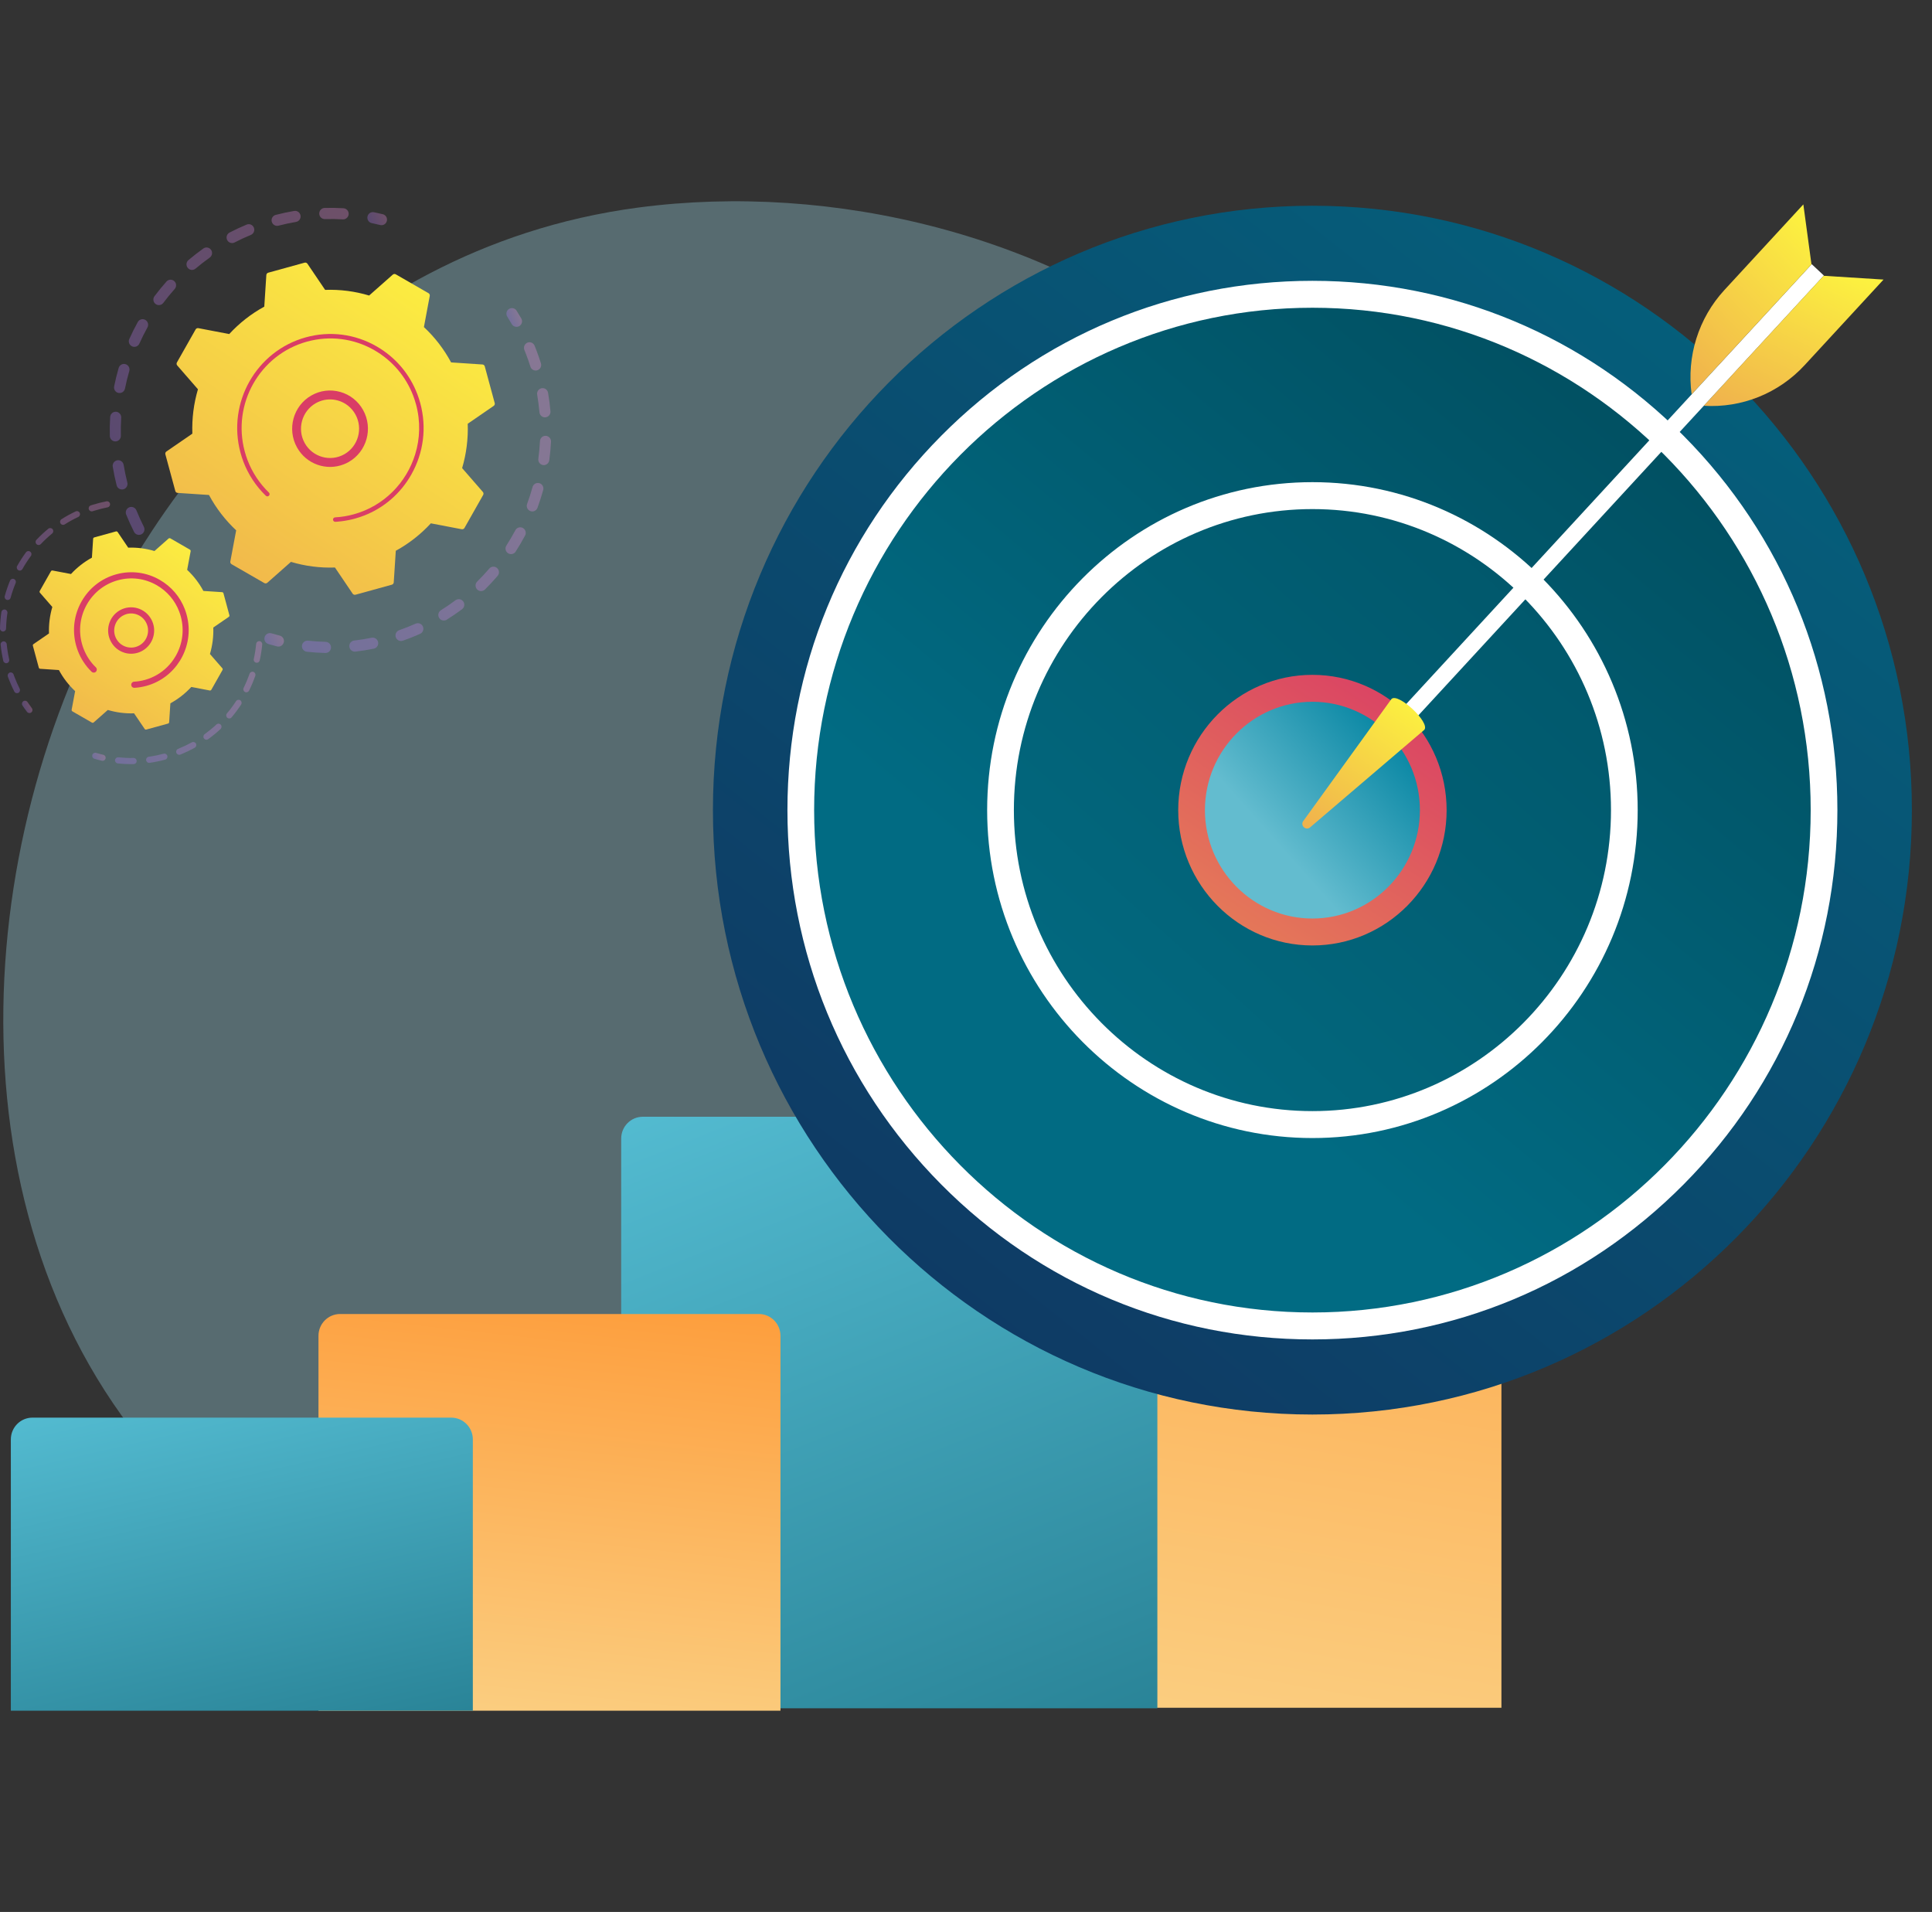 <svg width="96" height="95" viewBox="0 0 96 95" fill="none" xmlns="http://www.w3.org/2000/svg">
<rect x="0" y="0" width="96" height="95" fill="#333333" stroke="none"/>
<path opacity="0.3" d="M64.816 73.653C63.315 75.247 61.894 76.275 60.771 77.087C47.575 86.632 31.961 83.85 28.643 83.17C23.742 82.167 14.27 80.227 7.422 72.108C-2.939 59.824 -1.326 40.472 6.711 27.697C8.181 25.36 15.946 12.391 31.728 10.311C41.28 9.052 52.413 11.591 60.476 18.401C77.401 32.696 76.196 61.575 64.816 73.653Z" fill="#AAEFFF"/>
<path d="M74.605 84.853H46.962V48.891C46.962 48.293 47.443 47.809 48.036 47.809H73.531C74.124 47.809 74.605 48.293 74.605 48.891V84.853Z" fill="url(#paint0_linear_20781_28691)"/>
<g opacity="0.3">
<path d="M7.003 26.559C6.873 26.609 6.724 26.554 6.66 26.426C6.519 26.148 6.388 25.859 6.27 25.568C6.213 25.426 6.28 25.265 6.421 25.207C6.422 25.206 6.424 25.206 6.426 25.205C6.565 25.151 6.722 25.219 6.779 25.359C6.89 25.636 7.015 25.91 7.149 26.175C7.218 26.311 7.164 26.477 7.029 26.547C7.02 26.552 7.012 26.555 7.003 26.559ZM6.16 24.302C6.15 24.306 6.139 24.309 6.129 24.312C5.982 24.35 5.832 24.26 5.795 24.112C5.718 23.808 5.653 23.497 5.602 23.189C5.577 23.038 5.678 22.896 5.828 22.87C5.977 22.845 6.119 22.947 6.144 23.098C6.192 23.391 6.254 23.686 6.327 23.975C6.362 24.113 6.288 24.252 6.16 24.302ZM5.831 21.914C5.802 21.925 5.771 21.931 5.739 21.932C5.587 21.936 5.461 21.815 5.457 21.663C5.449 21.349 5.455 21.032 5.474 20.719C5.483 20.566 5.613 20.45 5.765 20.459C5.916 20.468 6.031 20.6 6.022 20.752C6.004 21.05 5.999 21.351 6.006 21.649C6.009 21.769 5.936 21.873 5.831 21.914ZM6.039 19.511C5.992 19.53 5.939 19.535 5.886 19.524C5.738 19.494 5.642 19.348 5.672 19.198C5.734 18.89 5.809 18.582 5.897 18.281C5.94 18.135 6.092 18.051 6.238 18.094C6.383 18.137 6.467 18.291 6.424 18.438C6.341 18.723 6.269 19.016 6.21 19.308C6.191 19.404 6.124 19.479 6.039 19.511ZM6.774 17.216C6.708 17.242 6.632 17.242 6.563 17.21C6.424 17.147 6.363 16.983 6.425 16.844C6.553 16.559 6.695 16.275 6.846 16.001C6.92 15.867 7.087 15.819 7.22 15.894C7.352 15.968 7.4 16.137 7.326 16.27C7.182 16.531 7.047 16.801 6.926 17.072C6.895 17.141 6.839 17.191 6.774 17.216ZM7.995 15.142C7.909 15.175 7.809 15.164 7.73 15.105C7.609 15.012 7.585 14.839 7.677 14.717C7.864 14.467 8.064 14.222 8.272 13.989C8.373 13.875 8.547 13.866 8.66 13.968C8.773 14.07 8.782 14.245 8.68 14.359C8.483 14.58 8.293 14.813 8.115 15.05C8.083 15.093 8.041 15.124 7.995 15.142ZM17.149 10.882C17.114 10.896 17.075 10.902 17.035 10.9C16.74 10.882 16.441 10.877 16.145 10.886C15.994 10.89 15.867 10.769 15.863 10.617C15.859 10.464 15.979 10.336 16.13 10.332C16.442 10.324 16.757 10.329 17.067 10.347C17.218 10.356 17.334 10.487 17.325 10.64C17.318 10.752 17.247 10.844 17.149 10.882ZM9.639 13.393C9.533 13.434 9.408 13.406 9.331 13.313C9.233 13.196 9.248 13.021 9.364 12.923C9.602 12.721 9.851 12.527 10.105 12.347C10.229 12.259 10.4 12.289 10.488 12.414C10.575 12.539 10.545 12.711 10.421 12.8C10.18 12.971 9.943 13.155 9.717 13.347C9.693 13.367 9.667 13.382 9.639 13.393ZM14.761 11.012C14.744 11.019 14.726 11.024 14.708 11.027C14.416 11.076 14.124 11.139 13.837 11.213C13.69 11.251 13.541 11.162 13.503 11.014C13.465 10.866 13.553 10.714 13.7 10.677C14.002 10.599 14.31 10.533 14.616 10.481C14.766 10.456 14.908 10.557 14.933 10.708C14.955 10.84 14.88 10.966 14.761 11.012ZM11.63 12.059C11.501 12.109 11.352 12.054 11.288 11.927C11.219 11.79 11.272 11.624 11.407 11.554C11.683 11.411 11.969 11.278 12.257 11.159C12.259 11.159 12.261 11.158 12.262 11.157C12.402 11.103 12.559 11.171 12.615 11.311C12.673 11.452 12.605 11.614 12.465 11.672C12.191 11.785 11.92 11.911 11.657 12.047C11.648 12.051 11.639 12.055 11.63 12.059Z" fill="url(#paint1_linear_20781_28691)"/>
<path d="M19.055 11.171C19.004 11.19 18.948 11.195 18.891 11.181C18.754 11.147 18.613 11.116 18.474 11.087C18.325 11.057 18.229 10.911 18.259 10.761C18.289 10.611 18.434 10.514 18.582 10.545C18.729 10.575 18.877 10.608 19.022 10.644C19.169 10.68 19.259 10.83 19.223 10.978C19.201 11.07 19.136 11.139 19.055 11.171Z" fill="url(#paint2_linear_20781_28691)"/>
</g>
<g opacity="0.3">
<path d="M25.764 16.222C25.64 16.27 25.497 16.222 25.428 16.103C25.357 15.979 25.282 15.855 25.206 15.734C25.124 15.605 25.162 15.434 25.29 15.352C25.418 15.27 25.587 15.308 25.669 15.437C25.749 15.564 25.828 15.695 25.903 15.825C25.979 15.957 25.935 16.126 25.804 16.203C25.791 16.211 25.778 16.217 25.764 16.222Z" fill="url(#paint3_linear_20781_28691)"/>
<path d="M20.374 31.703C20.256 31.748 20.137 31.792 20.017 31.834C19.873 31.884 19.717 31.808 19.667 31.664C19.618 31.519 19.694 31.361 19.837 31.311C20.114 31.214 20.388 31.106 20.652 30.988C20.791 30.927 20.952 30.989 21.014 31.129C21.075 31.269 21.012 31.433 20.874 31.494C20.71 31.567 20.542 31.637 20.374 31.703ZM18.618 32.218C18.604 32.224 18.589 32.228 18.573 32.231C18.273 32.292 17.966 32.341 17.663 32.376C17.512 32.393 17.376 32.284 17.359 32.132C17.341 31.98 17.45 31.843 17.6 31.826C17.889 31.792 18.18 31.746 18.465 31.688C18.614 31.658 18.758 31.755 18.788 31.905C18.815 32.039 18.741 32.17 18.618 32.218ZM22.151 30.814C22.031 30.861 21.89 30.816 21.82 30.701C21.74 30.571 21.78 30.401 21.909 30.32C22.155 30.166 22.399 30 22.633 29.825C22.755 29.734 22.927 29.76 23.017 29.882C23.107 30.005 23.082 30.179 22.96 30.27C22.714 30.454 22.457 30.629 22.197 30.791C22.183 30.8 22.167 30.808 22.151 30.814ZM16.273 32.426C16.24 32.439 16.205 32.445 16.168 32.445C15.862 32.437 15.552 32.417 15.248 32.384C15.097 32.367 14.988 32.231 15.005 32.079C15.021 31.927 15.156 31.817 15.307 31.833C15.596 31.865 15.89 31.884 16.18 31.891C16.332 31.895 16.452 32.022 16.448 32.174C16.446 32.29 16.373 32.387 16.273 32.426ZM24.003 29.351C23.904 29.39 23.788 29.368 23.708 29.287C23.602 29.178 23.604 29.002 23.712 28.895C23.919 28.691 24.121 28.474 24.311 28.252C24.41 28.136 24.583 28.123 24.698 28.223C24.813 28.323 24.826 28.497 24.727 28.613C24.527 28.847 24.315 29.075 24.097 29.291C24.069 29.318 24.037 29.338 24.003 29.351ZM25.492 27.514C25.413 27.545 25.32 27.538 25.244 27.488C25.116 27.405 25.08 27.234 25.163 27.105C25.321 26.859 25.47 26.604 25.608 26.346C25.679 26.211 25.845 26.16 25.979 26.232C26.113 26.304 26.163 26.472 26.092 26.607C25.947 26.879 25.79 27.148 25.623 27.407C25.591 27.457 25.544 27.494 25.492 27.514ZM26.548 25.394C26.488 25.417 26.419 25.419 26.354 25.395C26.212 25.342 26.139 25.182 26.192 25.039C26.293 24.764 26.384 24.482 26.462 24.2C26.503 24.052 26.654 23.966 26.8 24.007C26.946 24.049 27.032 24.201 26.991 24.348C26.909 24.645 26.813 24.942 26.707 25.232C26.678 25.309 26.619 25.366 26.548 25.394ZM27.12 23.092C27.078 23.108 27.032 23.114 26.985 23.108C26.834 23.087 26.729 22.948 26.75 22.796C26.789 22.505 26.816 22.21 26.831 21.917C26.838 21.765 26.967 21.647 27.119 21.655C27.27 21.663 27.387 21.793 27.379 21.945C27.364 22.253 27.335 22.564 27.294 22.87C27.28 22.974 27.21 23.057 27.12 23.092ZM27.177 20.718C27.153 20.727 27.128 20.733 27.102 20.736C26.951 20.749 26.818 20.636 26.805 20.484C26.779 20.193 26.741 19.898 26.692 19.609C26.666 19.459 26.766 19.316 26.915 19.29C27.065 19.263 27.207 19.364 27.233 19.515C27.285 19.819 27.325 20.129 27.352 20.436C27.363 20.561 27.288 20.675 27.177 20.718ZM26.715 18.392C26.71 18.394 26.705 18.396 26.699 18.397C26.555 18.444 26.401 18.363 26.355 18.217C26.29 18.011 26.218 17.805 26.142 17.604C26.114 17.531 26.085 17.459 26.056 17.387C25.999 17.246 26.066 17.084 26.206 17.026C26.347 16.965 26.507 17.036 26.564 17.177C26.595 17.253 26.625 17.329 26.654 17.405C26.735 17.617 26.81 17.834 26.878 18.05C26.922 18.19 26.85 18.34 26.715 18.392Z" fill="url(#paint4_linear_20781_28691)"/>
<path d="M13.933 32.109C13.882 32.128 13.825 32.133 13.768 32.119C13.624 32.082 13.478 32.042 13.334 32C13.188 31.956 13.105 31.802 13.148 31.656C13.191 31.509 13.343 31.425 13.489 31.468C13.626 31.509 13.765 31.547 13.902 31.582C14.049 31.619 14.138 31.769 14.101 31.917C14.079 32.008 14.014 32.077 13.933 32.109Z" fill="url(#paint5_linear_20781_28691)"/>
</g>
<path d="M13.134 28.971C13.182 28.998 13.241 28.992 13.283 28.956L14.457 27.918C15.156 28.127 15.893 28.225 16.644 28.198L17.523 29.498C17.554 29.543 17.61 29.564 17.663 29.55L19.47 29.052C19.523 29.038 19.561 28.991 19.565 28.936L19.667 27.366C20.327 27.005 20.912 26.542 21.409 26.003L22.943 26.296C22.997 26.306 23.052 26.281 23.079 26.233L24.008 24.593C24.035 24.545 24.029 24.485 23.993 24.443L22.963 23.259C23.171 22.554 23.268 21.811 23.241 21.055L24.53 20.168C24.576 20.137 24.596 20.08 24.582 20.027L24.088 18.205C24.074 18.151 24.027 18.113 23.973 18.11L22.415 18.007C22.057 17.341 21.599 16.751 21.064 16.251L21.354 14.703C21.364 14.649 21.339 14.594 21.292 14.567L19.665 13.63C19.617 13.603 19.558 13.609 19.517 13.645L18.342 14.684C17.643 14.474 16.906 14.376 16.155 14.403L15.276 13.103C15.245 13.058 15.189 13.037 15.136 13.051L13.329 13.549C13.276 13.564 13.238 13.61 13.234 13.665L13.132 15.236C12.472 15.596 11.887 16.059 11.39 16.598L9.856 16.305C9.802 16.295 9.747 16.32 9.72 16.368L8.791 18.009C8.764 18.056 8.77 18.116 8.806 18.158L9.836 19.342C9.628 20.047 9.531 20.79 9.558 21.547L8.269 22.433C8.223 22.465 8.203 22.521 8.217 22.574L8.711 24.396C8.725 24.45 8.771 24.488 8.826 24.491L10.384 24.594C10.741 25.26 11.2 25.85 11.735 26.351L11.445 27.898C11.434 27.952 11.46 28.007 11.507 28.034L13.134 28.971Z" fill="url(#paint6_linear_20781_28691)"/>
<path d="M17.075 23.074C16.219 23.407 15.224 23.065 14.76 22.235C14.249 21.323 14.57 20.163 15.474 19.648C15.912 19.399 16.42 19.337 16.905 19.473C17.389 19.609 17.793 19.927 18.04 20.369C18.55 21.28 18.23 22.441 17.326 22.955C17.244 23.002 17.16 23.041 17.075 23.074ZM15.884 19.942C15.818 19.968 15.753 19.998 15.69 20.034C14.997 20.429 14.751 21.318 15.142 22.017C15.534 22.716 16.416 22.964 17.11 22.57C17.803 22.175 18.049 21.285 17.657 20.586C17.468 20.248 17.159 20.004 16.787 19.899C16.485 19.815 16.171 19.831 15.884 19.942Z" fill="#D93D66"/>
<path d="M18.089 25.618C17.942 25.675 17.791 25.725 17.637 25.768C17.588 25.781 17.539 25.794 17.49 25.805C17.249 25.864 17.003 25.902 16.758 25.921C16.754 25.921 16.751 25.921 16.747 25.922C16.738 25.922 16.729 25.923 16.719 25.924C16.7 25.925 16.682 25.926 16.663 25.927C16.615 25.93 16.572 25.9 16.555 25.856C16.551 25.846 16.548 25.834 16.548 25.822C16.544 25.761 16.591 25.709 16.651 25.706C16.963 25.689 17.275 25.638 17.578 25.554C19.086 25.139 20.198 23.979 20.63 22.575C20.871 21.794 20.901 20.938 20.672 20.093C20.631 19.945 20.584 19.799 20.53 19.658C20.166 18.706 19.494 17.915 18.604 17.402C17.581 16.814 16.391 16.662 15.255 16.974C12.907 17.621 11.521 20.07 12.162 22.436C12.201 22.582 12.248 22.725 12.301 22.865C12.533 23.472 12.895 24.022 13.361 24.473C13.373 24.484 13.382 24.498 13.388 24.513C13.402 24.551 13.395 24.597 13.364 24.629C13.322 24.673 13.253 24.675 13.209 24.632C12.719 24.159 12.34 23.582 12.096 22.945C12.04 22.798 11.991 22.647 11.95 22.494C11.277 20.011 12.734 17.439 15.197 16.761C16.39 16.432 17.638 16.592 18.712 17.21C19.648 17.748 20.353 18.578 20.735 19.578C20.792 19.726 20.841 19.879 20.884 20.034C21.209 21.237 21.051 22.496 20.438 23.579C19.904 24.522 19.08 25.233 18.089 25.618Z" fill="#D93D66"/>
<g opacity="0.3">
<path d="M1.517 35.421C1.455 35.444 1.384 35.426 1.342 35.371C1.264 35.268 1.188 35.162 1.116 35.054C1.07 34.984 1.088 34.89 1.157 34.843C1.226 34.795 1.32 34.814 1.367 34.884C1.436 34.986 1.508 35.088 1.582 35.186C1.633 35.253 1.62 35.348 1.554 35.4C1.542 35.409 1.53 35.416 1.517 35.421Z" fill="url(#paint7_linear_20781_28691)"/>
<path d="M0.898 34.432C0.826 34.46 0.744 34.429 0.709 34.359C0.609 34.16 0.518 33.954 0.438 33.746C0.421 33.702 0.405 33.658 0.389 33.614C0.361 33.534 0.407 33.448 0.48 33.418C0.559 33.39 0.645 33.431 0.674 33.51C0.689 33.552 0.705 33.594 0.721 33.636C0.796 33.835 0.883 34.031 0.978 34.221C1.016 34.296 0.986 34.388 0.912 34.426C0.907 34.428 0.902 34.43 0.898 34.432ZM0.364 32.943C0.358 32.946 0.351 32.948 0.344 32.95C0.262 32.968 0.181 32.917 0.163 32.835C0.103 32.572 0.059 32.302 0.032 32.034C0.023 31.95 0.084 31.876 0.167 31.867C0.25 31.859 0.324 31.919 0.333 32.003C0.358 32.259 0.4 32.516 0.457 32.767C0.474 32.842 0.434 32.916 0.364 32.943ZM0.205 31.368C0.188 31.375 0.168 31.379 0.148 31.378C0.064 31.377 -0.002 31.307 3.96595e-05 31.223C0.006 30.953 0.029 30.68 0.068 30.413C0.081 30.33 0.157 30.273 0.24 30.285C0.323 30.297 0.38 30.375 0.368 30.458C0.33 30.713 0.308 30.972 0.302 31.23C0.301 31.293 0.261 31.347 0.205 31.368ZM0.435 29.802C0.406 29.814 0.373 29.816 0.341 29.807C0.26 29.784 0.213 29.7 0.235 29.619C0.307 29.359 0.395 29.101 0.498 28.852C0.53 28.774 0.619 28.737 0.696 28.77C0.773 28.802 0.809 28.891 0.777 28.969C0.679 29.206 0.595 29.452 0.527 29.701C0.514 29.749 0.479 29.785 0.435 29.802ZM1.038 28.34C0.997 28.356 0.95 28.354 0.909 28.331C0.836 28.289 0.811 28.196 0.852 28.123C0.984 27.888 1.132 27.659 1.291 27.443C1.341 27.375 1.436 27.361 1.503 27.412C1.57 27.462 1.584 27.557 1.534 27.625C1.382 27.831 1.241 28.049 1.115 28.273C1.097 28.305 1.069 28.328 1.038 28.34ZM1.974 27.07C1.921 27.091 1.859 27.08 1.815 27.038C1.754 26.98 1.752 26.884 1.81 26.823C1.995 26.627 2.193 26.442 2.4 26.272C2.465 26.218 2.56 26.228 2.613 26.293C2.666 26.358 2.656 26.455 2.592 26.508C2.394 26.67 2.205 26.847 2.029 27.033C2.013 27.05 1.994 27.062 1.974 27.07ZM3.189 26.07C3.123 26.095 3.046 26.071 3.007 26.008C2.962 25.937 2.984 25.843 3.054 25.798C3.28 25.655 3.518 25.524 3.761 25.41C3.837 25.375 3.927 25.407 3.962 25.483C3.998 25.56 3.965 25.65 3.889 25.686C3.657 25.795 3.43 25.92 3.215 26.056C3.207 26.062 3.198 26.066 3.189 26.07ZM5.373 25.201C5.365 25.204 5.356 25.207 5.347 25.208C5.131 25.251 4.913 25.306 4.7 25.372C4.667 25.382 4.636 25.392 4.604 25.402C4.525 25.428 4.439 25.385 4.413 25.305C4.387 25.225 4.43 25.136 4.51 25.113C4.544 25.102 4.577 25.091 4.611 25.08C4.834 25.011 5.063 24.953 5.29 24.909C5.372 24.893 5.451 24.947 5.467 25.03C5.481 25.103 5.44 25.175 5.373 25.201Z" fill="url(#paint8_linear_20781_28691)"/>
</g>
<g opacity="0.3">
<path d="M8.958 37.494C8.881 37.523 8.795 37.485 8.764 37.408C8.733 37.33 8.77 37.241 8.848 37.21C9.081 37.116 9.311 37.006 9.531 36.885C9.604 36.845 9.696 36.871 9.736 36.945C9.776 37.019 9.749 37.112 9.676 37.152C9.446 37.279 9.205 37.394 8.96 37.493C8.96 37.493 8.959 37.493 8.958 37.494ZM8.224 37.739C8.219 37.741 8.214 37.743 8.209 37.744C7.954 37.813 7.693 37.866 7.433 37.903C7.35 37.915 7.273 37.857 7.262 37.774C7.25 37.69 7.308 37.613 7.39 37.601C7.639 37.566 7.888 37.515 8.131 37.45C8.211 37.428 8.294 37.476 8.316 37.558C8.336 37.634 8.295 37.712 8.224 37.739ZM10.312 36.745C10.249 36.769 10.176 36.749 10.135 36.691C10.086 36.623 10.102 36.528 10.169 36.479C10.373 36.33 10.57 36.168 10.754 35.997C10.816 35.94 10.911 35.944 10.968 36.005C11.025 36.067 11.021 36.164 10.96 36.221C10.767 36.401 10.56 36.571 10.346 36.726C10.335 36.734 10.324 36.74 10.312 36.745ZM6.694 37.956C6.678 37.962 6.661 37.966 6.643 37.966C6.379 37.971 6.113 37.96 5.851 37.932C5.768 37.923 5.708 37.848 5.716 37.764C5.725 37.681 5.8 37.62 5.883 37.629C6.132 37.655 6.386 37.666 6.637 37.661C6.721 37.66 6.79 37.727 6.791 37.811C6.792 37.877 6.752 37.934 6.694 37.956ZM11.446 35.688C11.396 35.708 11.337 35.7 11.294 35.662C11.23 35.608 11.222 35.512 11.276 35.447C11.439 35.255 11.591 35.05 11.729 34.838C11.775 34.768 11.869 34.748 11.938 34.794C12.008 34.841 12.027 34.935 11.982 35.006C11.837 35.227 11.677 35.442 11.507 35.645C11.49 35.665 11.469 35.679 11.446 35.688ZM12.296 34.388C12.257 34.403 12.213 34.402 12.174 34.383C12.099 34.345 12.068 34.254 12.106 34.178C12.218 33.951 12.317 33.715 12.401 33.477C12.429 33.398 12.515 33.356 12.594 33.384C12.673 33.413 12.714 33.5 12.686 33.579C12.598 33.829 12.494 34.076 12.377 34.314C12.359 34.349 12.329 34.375 12.296 34.388ZM12.812 32.921C12.785 32.931 12.755 32.934 12.724 32.927C12.643 32.909 12.592 32.827 12.61 32.745C12.665 32.498 12.705 32.245 12.729 31.993C12.738 31.909 12.812 31.848 12.895 31.856C12.978 31.864 13.039 31.939 13.03 32.023C13.005 32.287 12.963 32.552 12.905 32.812C12.893 32.863 12.857 32.903 12.812 32.921Z" fill="url(#paint9_linear_20781_28691)"/>
<path d="M5.152 37.794C5.125 37.804 5.094 37.807 5.064 37.8C4.937 37.771 4.812 37.737 4.69 37.701C4.609 37.677 4.564 37.593 4.587 37.512C4.611 37.431 4.695 37.385 4.775 37.408C4.891 37.443 5.011 37.475 5.132 37.503C5.213 37.522 5.264 37.604 5.245 37.686C5.233 37.737 5.197 37.776 5.152 37.794Z" fill="url(#paint10_linear_20781_28691)"/>
</g>
<path d="M4.568 35.904C4.596 35.92 4.632 35.917 4.656 35.895L5.357 35.276C5.774 35.4 6.214 35.459 6.662 35.443L7.187 36.218C7.205 36.246 7.238 36.258 7.27 36.249L8.348 35.953C8.38 35.944 8.403 35.916 8.405 35.883L8.466 34.946C8.859 34.731 9.209 34.455 9.505 34.133L10.421 34.308C10.453 34.314 10.485 34.299 10.502 34.27L11.056 33.291C11.072 33.263 11.068 33.227 11.047 33.202L10.432 32.496C10.556 32.075 10.615 31.632 10.598 31.18L11.368 30.651C11.395 30.633 11.407 30.599 11.398 30.567L11.104 29.48C11.095 29.448 11.068 29.425 11.035 29.423L10.106 29.362C9.892 28.965 9.618 28.613 9.3 28.314L9.473 27.391C9.479 27.358 9.464 27.326 9.435 27.309L8.465 26.75C8.436 26.734 8.401 26.738 8.376 26.759L7.675 27.379C7.258 27.254 6.818 27.195 6.371 27.212L5.846 26.436C5.827 26.409 5.794 26.396 5.762 26.405L4.684 26.702C4.652 26.711 4.63 26.738 4.628 26.771L4.567 27.708C4.173 27.924 3.824 28.2 3.527 28.521L2.611 28.347C2.579 28.34 2.547 28.356 2.531 28.384L1.976 29.363C1.96 29.392 1.964 29.427 1.985 29.452L2.6 30.159C2.476 30.579 2.418 31.023 2.434 31.474L1.665 32.003C1.638 32.022 1.625 32.056 1.634 32.087L1.928 33.175C1.937 33.206 1.965 33.229 1.997 33.231L2.927 33.293C3.14 33.69 3.414 34.042 3.733 34.34L3.56 35.264C3.554 35.296 3.569 35.329 3.597 35.345L4.568 35.904Z" fill="url(#paint11_linear_20781_28691)"/>
<path d="M6.925 32.406C6.697 32.494 6.448 32.507 6.209 32.44C5.914 32.357 5.67 32.164 5.52 31.895C5.21 31.342 5.404 30.637 5.953 30.324C6.504 30.012 7.202 30.208 7.512 30.762C7.662 31.03 7.7 31.341 7.618 31.638C7.536 31.935 7.344 32.181 7.078 32.333C7.028 32.361 6.977 32.386 6.925 32.406ZM6.214 30.537C6.176 30.551 6.138 30.569 6.102 30.59C5.698 30.82 5.555 31.338 5.783 31.746C5.893 31.943 6.073 32.085 6.29 32.146C6.507 32.206 6.733 32.178 6.929 32.067C7.125 31.956 7.266 31.774 7.326 31.556C7.387 31.338 7.359 31.109 7.248 30.912C7.041 30.541 6.597 30.388 6.214 30.537Z" fill="#D93D66"/>
<path d="M7.553 33.986C7.464 34.021 7.372 34.051 7.278 34.077C7.091 34.129 6.898 34.161 6.705 34.174C6.697 34.174 6.688 34.175 6.679 34.175C6.612 34.179 6.553 34.138 6.53 34.078C6.524 34.063 6.521 34.048 6.52 34.031C6.516 33.947 6.58 33.876 6.663 33.871C6.843 33.861 7.023 33.831 7.198 33.783L7.198 33.783C7.208 33.781 7.217 33.778 7.227 33.775C7.64 33.657 8.007 33.44 8.306 33.145C8.468 32.985 8.61 32.803 8.727 32.6C8.728 32.598 8.729 32.596 8.73 32.595C8.733 32.59 8.736 32.585 8.739 32.58C9.076 31.984 9.163 31.292 8.984 30.631C8.961 30.545 8.933 30.461 8.902 30.38C8.692 29.83 8.304 29.374 7.79 29.078C7.199 28.738 6.513 28.65 5.857 28.831C5.201 29.011 4.653 29.439 4.316 30.034C3.979 30.63 3.892 31.322 4.071 31.983C4.094 32.067 4.121 32.15 4.152 32.231C4.286 32.582 4.494 32.899 4.764 33.159C4.78 33.175 4.792 33.194 4.8 33.214C4.82 33.267 4.81 33.33 4.768 33.374C4.71 33.435 4.615 33.437 4.554 33.379C4.253 33.088 4.019 32.733 3.87 32.341C3.835 32.25 3.805 32.158 3.779 32.063C3.579 31.323 3.676 30.549 4.053 29.883C4.431 29.217 5.042 28.738 5.777 28.536C6.511 28.334 7.279 28.432 7.94 28.813C8.515 29.144 8.949 29.654 9.184 30.269C9.219 30.361 9.249 30.454 9.275 30.55C9.663 31.983 8.899 33.464 7.553 33.986Z" fill="#D93D66"/>
<path d="M57.509 84.88H30.867V56.571C30.867 55.973 31.348 55.488 31.941 55.488H56.434C57.028 55.488 57.509 55.973 57.509 56.571L57.509 84.88Z" fill="url(#paint12_linear_20781_28691)"/>
<path d="M38.781 85.001H15.825V66.372C15.825 65.774 16.306 65.289 16.899 65.289H37.707C38.3 65.289 38.781 65.774 38.781 66.372L38.781 85.001Z" fill="url(#paint13_linear_20781_28691)"/>
<path d="M23.495 85H0.539V71.52C0.539 70.922 1.02 70.438 1.613 70.438H22.421C23.014 70.438 23.495 70.922 23.495 71.52L23.495 85Z" fill="url(#paint14_linear_20781_28691)"/>
<path d="M65.213 70.284C81.664 70.284 95 56.839 95 40.254C95 23.668 81.664 10.223 65.213 10.223C48.761 10.223 35.425 23.668 35.425 40.254C35.425 56.839 48.761 70.284 65.213 70.284Z" fill="url(#paint15_linear_20781_28691)"/>
<path d="M65.213 65.885C79.253 65.885 90.635 54.41 90.635 40.255C90.635 26.1 79.253 14.625 65.213 14.625C51.172 14.625 39.791 26.1 39.791 40.255C39.791 54.41 51.172 65.885 65.213 65.885Z" fill="url(#paint16_linear_20781_28691)"/>
<path d="M65.213 66.552C58.245 66.552 51.694 63.816 46.767 58.849C41.84 53.881 39.127 47.277 39.127 40.252C39.127 33.228 41.84 26.623 46.767 21.656C51.694 16.689 58.245 13.953 65.213 13.953C72.181 13.953 78.731 16.689 83.659 21.656C88.585 26.623 91.299 33.228 91.299 40.252C91.299 47.277 88.585 53.881 83.659 58.849C78.731 63.816 72.181 66.552 65.213 66.552ZM65.213 15.291C51.561 15.291 40.454 26.489 40.454 40.252C40.454 54.016 51.561 65.213 65.213 65.213C78.865 65.213 89.972 54.016 89.972 40.252C89.972 26.489 78.865 15.291 65.213 15.291Z" fill="white"/>
<path d="M65.214 55.88C73.774 55.88 80.713 48.884 80.713 40.254C80.713 31.625 73.774 24.629 65.214 24.629C56.654 24.629 49.715 31.625 49.715 40.254C49.715 48.884 56.654 55.88 65.214 55.88Z" fill="url(#paint17_linear_20781_28691)"/>
<path d="M65.214 56.546C56.302 56.546 49.051 49.236 49.051 40.252C49.051 31.267 56.302 23.957 65.214 23.957C74.126 23.957 81.376 31.267 81.376 40.252C81.376 49.236 74.126 56.546 65.214 56.546ZM65.214 25.295C57.034 25.295 50.379 32.005 50.379 40.252C50.379 48.498 57.034 55.208 65.214 55.208C73.394 55.208 80.049 48.498 80.049 40.252C80.049 32.005 73.394 25.295 65.214 25.295Z" fill="white"/>
<path d="M65.213 46.311C68.53 46.311 71.218 43.6 71.218 40.257C71.218 36.913 68.53 34.203 65.213 34.203C61.897 34.203 59.209 36.913 59.209 40.257C59.209 43.6 61.897 46.311 65.213 46.311Z" fill="url(#paint18_linear_20781_28691)"/>
<path d="M65.213 46.977C61.536 46.977 58.545 43.961 58.545 40.254C58.545 36.547 61.536 33.531 65.213 33.531C68.89 33.531 71.882 36.547 71.882 40.254C71.882 43.961 68.89 46.977 65.213 46.977ZM65.213 34.869C62.268 34.869 59.872 37.285 59.872 40.254C59.872 43.223 62.268 45.639 65.213 45.639C68.158 45.639 70.554 43.223 70.554 40.254C70.554 37.285 68.158 34.869 65.213 34.869Z" fill="url(#paint19_linear_20781_28691)"/>
<path d="M90.023 13.125L90.627 13.691L69.38 36.736L68.777 36.17L90.023 13.125Z" fill="white"/>
<path d="M69.138 34.735C69.46 34.386 71.092 35.916 70.77 36.265L65.097 41.11C64.887 41.289 64.597 41.017 64.759 40.794L69.138 34.735Z" fill="url(#paint20_linear_20781_28691)"/>
<path d="M90.614 13.703L93.592 13.891L89.668 18.147C88.382 19.541 86.544 20.281 84.659 20.162L90.614 13.703Z" fill="url(#paint21_linear_20781_28691)"/>
<path d="M90.011 13.136L89.607 10.156L85.683 14.412C84.398 15.807 83.8 17.709 84.056 19.595L90.011 13.136Z" fill="url(#paint22_linear_20781_28691)"/>
<defs>
<linearGradient id="paint0_linear_20781_28691" x1="78.114" y1="18.168" x2="66.466" y2="86.213" gradientUnits="userSpaceOnUse">
<stop stop-color="#FF7A0A"/>
<stop offset="1" stop-color="#FBCD7F"/>
</linearGradient>
<linearGradient id="paint1_linear_20781_28691" x1="4.473" y1="20.861" x2="19.119" y2="15.268" gradientUnits="userSpaceOnUse">
<stop stop-color="#B37CFF"/>
<stop offset="1" stop-color="#F895E7"/>
</linearGradient>
<linearGradient id="paint2_linear_20781_28691" x1="18.315" y1="11.03" x2="19.171" y2="10.703" gradientUnits="userSpaceOnUse">
<stop stop-color="#B37CFF"/>
<stop offset="1" stop-color="#F895E7"/>
</linearGradient>
<linearGradient id="paint3_linear_20781_28691" x1="25.259" y1="15.888" x2="25.846" y2="15.664" gradientUnits="userSpaceOnUse">
<stop stop-color="#B37CFF"/>
<stop offset="1" stop-color="#F895E7"/>
</linearGradient>
<linearGradient id="paint4_linear_20781_28691" x1="13.48" y1="28.172" x2="28.566" y2="22.411" gradientUnits="userSpaceOnUse">
<stop stop-color="#B37CFF"/>
<stop offset="1" stop-color="#F895E7"/>
</linearGradient>
<linearGradient id="paint5_linear_20781_28691" x1="13.202" y1="31.956" x2="14.046" y2="31.633" gradientUnits="userSpaceOnUse">
<stop stop-color="#B37CFF"/>
<stop offset="1" stop-color="#F895E7"/>
</linearGradient>
<linearGradient id="paint6_linear_20781_28691" x1="22.588" y1="11.874" x2="-11.381" y2="62.777" gradientUnits="userSpaceOnUse">
<stop stop-color="#FDF53F"/>
<stop offset="1" stop-color="#D93C65"/>
</linearGradient>
<linearGradient id="paint7_linear_20781_28691" x1="1.166" y1="35.196" x2="1.538" y2="35.054" gradientUnits="userSpaceOnUse">
<stop stop-color="#B37CFF"/>
<stop offset="1" stop-color="#F895E7"/>
</linearGradient>
<linearGradient id="paint8_linear_20781_28691" x1="-0.591" y1="31.051" x2="6.705" y2="28.265" gradientUnits="userSpaceOnUse">
<stop stop-color="#B37CFF"/>
<stop offset="1" stop-color="#F895E7"/>
</linearGradient>
<linearGradient id="paint9_linear_20781_28691" x1="5.343" y1="36.834" x2="13.67" y2="33.653" gradientUnits="userSpaceOnUse">
<stop stop-color="#B37CFF"/>
<stop offset="1" stop-color="#F895E7"/>
</linearGradient>
<linearGradient id="paint10_linear_20781_28691" x1="4.631" y1="37.714" x2="5.2" y2="37.496" gradientUnits="userSpaceOnUse">
<stop stop-color="#B37CFF"/>
<stop offset="1" stop-color="#F895E7"/>
</linearGradient>
<linearGradient id="paint11_linear_20781_28691" x1="10.209" y1="25.703" x2="-10.06" y2="56.076" gradientUnits="userSpaceOnUse">
<stop stop-color="#FDF53F"/>
<stop offset="1" stop-color="#D93C65"/>
</linearGradient>
<linearGradient id="paint12_linear_20781_28691" x1="7.569" y1="55.343" x2="38.171" y2="131.75" gradientUnits="userSpaceOnUse">
<stop stop-color="#5DC8DE"/>
<stop offset="1" stop-color="#014E60"/>
</linearGradient>
<linearGradient id="paint13_linear_20781_28691" x1="41.695" y1="49.517" x2="37.656" y2="86.343" gradientUnits="userSpaceOnUse">
<stop stop-color="#FF7A0A"/>
<stop offset="1" stop-color="#FBCD7F"/>
</linearGradient>
<linearGradient id="paint14_linear_20781_28691" x1="-19.537" y1="70.365" x2="-9.93" y2="112.082" gradientUnits="userSpaceOnUse">
<stop stop-color="#5DC8DE"/>
<stop offset="1" stop-color="#014E60"/>
</linearGradient>
<linearGradient id="paint15_linear_20781_28691" x1="94.741" y1="-6.303" x2="1.059" y2="111.99" gradientUnits="userSpaceOnUse">
<stop stop-color="#016C83"/>
<stop offset="1" stop-color="#19154D"/>
</linearGradient>
<linearGradient id="paint16_linear_20781_28691" x1="88.163" y1="2.029" x2="51.785" y2="45.659" gradientUnits="userSpaceOnUse">
<stop stop-color="#014352"/>
<stop offset="1" stop-color="#016B83"/>
</linearGradient>
<linearGradient id="paint17_linear_20781_28691" x1="52.575" y1="57.633" x2="84.446" y2="22.229" gradientUnits="userSpaceOnUse">
<stop stop-color="#026C83"/>
<stop offset="1" stop-color="#015265"/>
</linearGradient>
<linearGradient id="paint18_linear_20781_28691" x1="63.623" y1="42.098" x2="70.203" y2="36.248" gradientUnits="userSpaceOnUse">
<stop stop-color="#63BCCF"/>
<stop offset="1" stop-color="#00819F"/>
</linearGradient>
<linearGradient id="paint19_linear_20781_28691" x1="70.254" y1="32.576" x2="42.585" y2="74.037" gradientUnits="userSpaceOnUse">
<stop stop-color="#D93C65"/>
<stop offset="1" stop-color="#FDF53F"/>
</linearGradient>
<linearGradient id="paint20_linear_20781_28691" x1="70.068" y1="34.223" x2="56.466" y2="53.554" gradientUnits="userSpaceOnUse">
<stop stop-color="#FDF53F"/>
<stop offset="1" stop-color="#D93C65"/>
</linearGradient>
<linearGradient id="paint21_linear_20781_28691" x1="92.502" y1="13.243" x2="81.256" y2="36.693" gradientUnits="userSpaceOnUse">
<stop stop-color="#FDF53F"/>
<stop offset="1" stop-color="#D93C65"/>
</linearGradient>
<linearGradient id="paint22_linear_20781_28691" x1="89.277" y1="9.486" x2="68.258" y2="29.713" gradientUnits="userSpaceOnUse">
<stop stop-color="#FDF53F"/>
<stop offset="1" stop-color="#D93C65"/>
</linearGradient>
</defs>
</svg>
